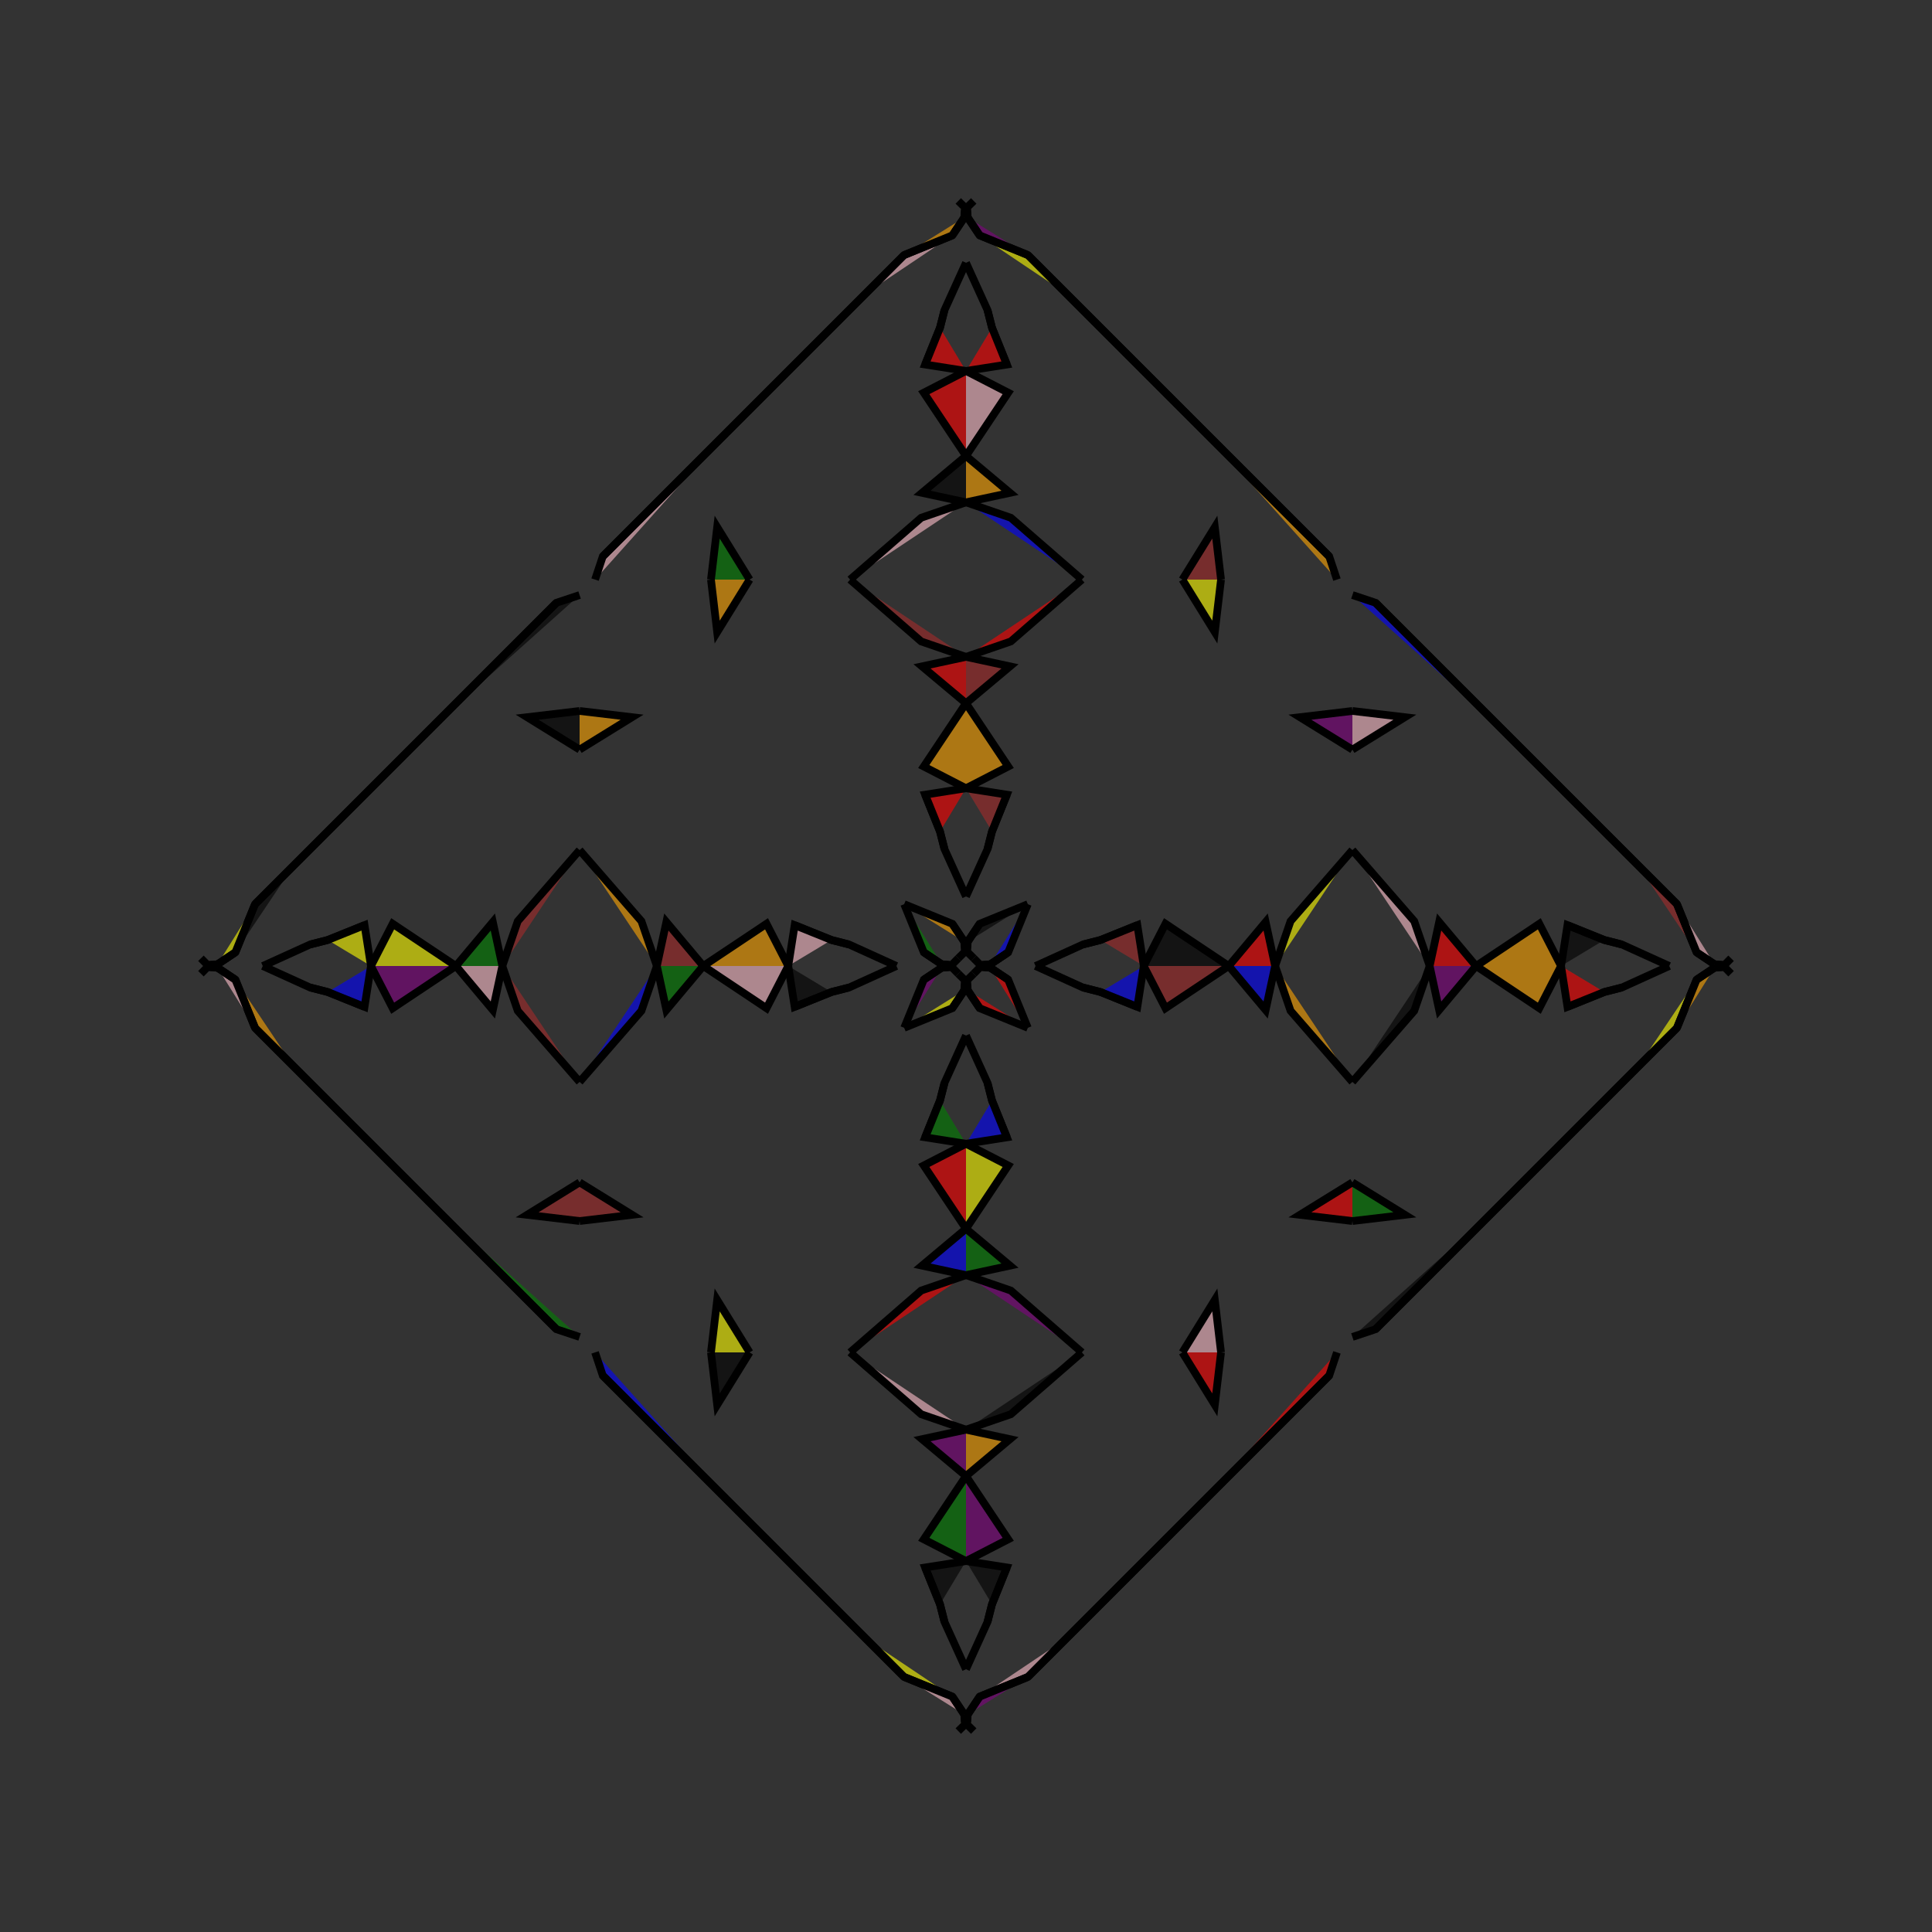 <?xml version="1.0" encoding="UTF-8"?>
<svg xmlns="http://www.w3.org/2000/svg" xmlns:xlink="http://www.w3.org/1999/xlink"
     width="250" height="250" viewBox="-125.0 -125.0 250 250">
<rect x="-125.0" y="-125.0" width="250" height="250" fill="#333333" stroke="none"/>
<defs>
</defs>
<path d="M9.0,-0.0 L15.125,-2.783 L17.408,-3.365" fill="black" fill-opacity="0.6" stroke="black" stroke-width="1" />
<path d="M9.0,-0.0 L15.125,2.783 L17.408,3.365" fill="green" fill-opacity="0.6" stroke="black" stroke-width="1" />
<path d="M15.125,-2.783 L17.408,-3.365 L22.17,-5.287" fill="pink" fill-opacity="0.6" stroke="black" stroke-width="1" />
<path d="M15.125,2.783 L17.408,3.365 L22.17,5.287" fill="black" fill-opacity="0.6" stroke="black" stroke-width="1" />
<path d="M17.408,-3.365 L22.17,-5.287 L23.0,-0.0" fill="brown" fill-opacity="0.6" stroke="black" stroke-width="1" />
<path d="M17.408,3.365 L22.17,5.287 L23.0,-0.0" fill="blue" fill-opacity="0.6" stroke="black" stroke-width="1" />
<path d="M23.0,-0.0 L25.813,-5.464 L34.0,-0.0" fill="black" fill-opacity="0.6" stroke="black" stroke-width="1" />
<path d="M23.0,-0.0 L25.813,5.464 L34.0,-0.0" fill="brown" fill-opacity="0.6" stroke="black" stroke-width="1" />
<path d="M34.0,-0.0 L38.774,-5.694 L40.0,-0.0" fill="red" fill-opacity="0.6" stroke="black" stroke-width="1" />
<path d="M34.0,-0.0 L38.774,5.694 L40.0,-0.0" fill="blue" fill-opacity="0.6" stroke="black" stroke-width="1" />
<path d="M40.0,-0.0 L41.998,-5.798 L50.0,-15.0" fill="yellow" fill-opacity="0.6" stroke="black" stroke-width="1" />
<path d="M40.0,-0.0 L41.998,5.798 L50.0,15.0" fill="orange" fill-opacity="0.6" stroke="black" stroke-width="1" />
<path d="M50.0,-28.0 L43.209,-32.197 L50.0,-33.0" fill="purple" fill-opacity="0.6" stroke="black" stroke-width="1" />
<path d="M50.0,28.0 L43.209,32.197 L50.0,33.0" fill="red" fill-opacity="0.6" stroke="black" stroke-width="1" />
<path d="M48.0,50.0 L47.0,53.0 L31.0,69.0" fill="red" fill-opacity="0.6" stroke="black" stroke-width="1" />
<path d="M48.0,-50.0 L47.0,-53.0 L31.0,-69.0" fill="orange" fill-opacity="0.6" stroke="black" stroke-width="1" />
<path d="M47.0,53.0 L31.0,69.0 L13.0,87.0" fill="orange" fill-opacity="0.6" stroke="black" stroke-width="1" />
<path d="M47.0,-53.0 L31.0,-69.0 L13.0,-87.0" fill="black" fill-opacity="0.6" stroke="black" stroke-width="1" />
<path d="M31.0,69.0 L13.0,87.0 L8.0,92.0" fill="orange" fill-opacity="0.6" stroke="black" stroke-width="1" />
<path d="M31.0,-69.0 L13.0,-87.0 L8.0,-92.0" fill="orange" fill-opacity="0.6" stroke="black" stroke-width="1" />
<path d="M13.0,87.0 L8.0,92.0 L1.766,94.542" fill="pink" fill-opacity="0.6" stroke="black" stroke-width="1" />
<path d="M13.0,-87.0 L8.0,-92.0 L1.766,-94.542" fill="yellow" fill-opacity="0.6" stroke="black" stroke-width="1" />
<path d="M8.0,-8.0 L5.458,-1.766 L3.15,-0.225" fill="blue" fill-opacity="0.6" stroke="black" stroke-width="1" />
<path d="M8.0,8.0 L5.458,1.766 L3.15,0.225" fill="red" fill-opacity="0.6" stroke="black" stroke-width="1" />
<path d="M5.458,-1.766 L3.15,-0.225 L1.866,-0.119" fill="green" fill-opacity="0.6" stroke="black" stroke-width="1" />
<path d="M5.458,1.766 L3.15,0.225 L1.866,0.119" fill="green" fill-opacity="0.6" stroke="black" stroke-width="1" />
<path d="M3.15,-0.225 L1.866,-0.119 L1.0,-1.0" fill="brown" fill-opacity="0.6" stroke="black" stroke-width="1" />
<path d="M3.15,0.225 L1.866,0.119 L1.0,1.0" fill="brown" fill-opacity="0.6" stroke="black" stroke-width="1" />
<path d="M-9.0,-0.0 L-15.125,-2.783 L-17.408,-3.365" fill="orange" fill-opacity="0.6" stroke="black" stroke-width="1" />
<path d="M-9.0,-0.0 L-15.125,2.783 L-17.408,3.365" fill="purple" fill-opacity="0.6" stroke="black" stroke-width="1" />
<path d="M-15.125,-2.783 L-17.408,-3.365 L-22.17,-5.287" fill="red" fill-opacity="0.6" stroke="black" stroke-width="1" />
<path d="M-15.125,2.783 L-17.408,3.365 L-22.17,5.287" fill="black" fill-opacity="0.6" stroke="black" stroke-width="1" />
<path d="M-17.408,-3.365 L-22.17,-5.287 L-23.0,-0.0" fill="pink" fill-opacity="0.6" stroke="black" stroke-width="1" />
<path d="M-17.408,3.365 L-22.17,5.287 L-23.0,-0.0" fill="black" fill-opacity="0.6" stroke="black" stroke-width="1" />
<path d="M-23.0,-0.0 L-25.813,-5.464 L-34.0,-0.0" fill="orange" fill-opacity="0.6" stroke="black" stroke-width="1" />
<path d="M-23.0,-0.0 L-25.813,5.464 L-34.0,-0.0" fill="pink" fill-opacity="0.6" stroke="black" stroke-width="1" />
<path d="M-34.0,-0.0 L-38.774,-5.694 L-40.0,-0.0" fill="brown" fill-opacity="0.6" stroke="black" stroke-width="1" />
<path d="M-34.0,-0.0 L-38.774,5.694 L-40.0,-0.0" fill="green" fill-opacity="0.6" stroke="black" stroke-width="1" />
<path d="M-40.0,-0.0 L-41.998,-5.798 L-50.0,-15.0" fill="orange" fill-opacity="0.6" stroke="black" stroke-width="1" />
<path d="M-40.0,-0.0 L-41.998,5.798 L-50.0,15.0" fill="blue" fill-opacity="0.6" stroke="black" stroke-width="1" />
<path d="M-50.0,-28.0 L-43.209,-32.197 L-50.0,-33.0" fill="orange" fill-opacity="0.6" stroke="black" stroke-width="1" />
<path d="M-50.0,28.0 L-43.209,32.197 L-50.0,33.0" fill="brown" fill-opacity="0.6" stroke="black" stroke-width="1" />
<path d="M-48.0,50.0 L-47.0,53.0 L-31.0,69.0" fill="blue" fill-opacity="0.6" stroke="black" stroke-width="1" />
<path d="M-48.0,-50.0 L-47.0,-53.0 L-31.0,-69.0" fill="pink" fill-opacity="0.6" stroke="black" stroke-width="1" />
<path d="M-47.0,53.0 L-31.0,69.0 L-13.0,87.0" fill="purple" fill-opacity="0.6" stroke="black" stroke-width="1" />
<path d="M-47.0,-53.0 L-31.0,-69.0 L-13.0,-87.0" fill="black" fill-opacity="0.6" stroke="black" stroke-width="1" />
<path d="M-31.0,69.0 L-13.0,87.0 L-8.0,92.0" fill="yellow" fill-opacity="0.6" stroke="black" stroke-width="1" />
<path d="M-31.0,-69.0 L-13.0,-87.0 L-8.0,-92.0" fill="yellow" fill-opacity="0.6" stroke="black" stroke-width="1" />
<path d="M-13.0,87.0 L-8.0,92.0 L-1.766,94.542" fill="yellow" fill-opacity="0.6" stroke="black" stroke-width="1" />
<path d="M-13.0,-87.0 L-8.0,-92.0 L-1.766,-94.542" fill="pink" fill-opacity="0.6" stroke="black" stroke-width="1" />
<path d="M-8.0,-8.0 L-5.458,-1.766 L-3.15,-0.225" fill="green" fill-opacity="0.6" stroke="black" stroke-width="1" />
<path d="M-8.0,8.0 L-5.458,1.766 L-3.15,0.225" fill="purple" fill-opacity="0.6" stroke="black" stroke-width="1" />
<path d="M-5.458,-1.766 L-3.15,-0.225 L-1.866,-0.119" fill="blue" fill-opacity="0.6" stroke="black" stroke-width="1" />
<path d="M-5.458,1.766 L-3.15,0.225 L-1.866,0.119" fill="brown" fill-opacity="0.6" stroke="black" stroke-width="1" />
<path d="M-3.15,-0.225 L-1.866,-0.119 L-1.0,-1.0" fill="pink" fill-opacity="0.6" stroke="black" stroke-width="1" />
<path d="M-3.15,0.225 L-1.866,0.119 L-1.0,1.0" fill="brown" fill-opacity="0.6" stroke="black" stroke-width="1" />
<path d="M91.0,-0.0 L84.875,2.783 L82.592,3.365" fill="brown" fill-opacity="0.6" stroke="black" stroke-width="1" />
<path d="M91.0,-0.0 L84.875,-2.783 L82.592,-3.365" fill="green" fill-opacity="0.6" stroke="black" stroke-width="1" />
<path d="M84.875,2.783 L82.592,3.365 L77.83,5.287" fill="brown" fill-opacity="0.6" stroke="black" stroke-width="1" />
<path d="M84.875,-2.783 L82.592,-3.365 L77.83,-5.287" fill="yellow" fill-opacity="0.6" stroke="black" stroke-width="1" />
<path d="M82.592,3.365 L77.83,5.287 L77.0,-0.0" fill="red" fill-opacity="0.6" stroke="black" stroke-width="1" />
<path d="M82.592,-3.365 L77.83,-5.287 L77.0,-0.0" fill="black" fill-opacity="0.6" stroke="black" stroke-width="1" />
<path d="M77.0,-0.0 L74.187,5.464 L66.0,-0.0" fill="orange" fill-opacity="0.6" stroke="black" stroke-width="1" />
<path d="M77.0,-0.0 L74.187,-5.464 L66.0,-0.0" fill="orange" fill-opacity="0.6" stroke="black" stroke-width="1" />
<path d="M66.0,-0.0 L61.226,5.694 L60.0,-0.0" fill="purple" fill-opacity="0.6" stroke="black" stroke-width="1" />
<path d="M66.0,-0.0 L61.226,-5.694 L60.0,-0.0" fill="red" fill-opacity="0.6" stroke="black" stroke-width="1" />
<path d="M60.0,-0.0 L58.002,5.798 L50.0,15.0" fill="black" fill-opacity="0.6" stroke="black" stroke-width="1" />
<path d="M60.0,-0.0 L58.002,-5.798 L50.0,-15.0" fill="pink" fill-opacity="0.6" stroke="black" stroke-width="1" />
<path d="M50.0,28.0 L56.791,32.197 L50.0,33.0" fill="green" fill-opacity="0.6" stroke="black" stroke-width="1" />
<path d="M50.0,-28.0 L56.791,-32.197 L50.0,-33.0" fill="pink" fill-opacity="0.6" stroke="black" stroke-width="1" />
<path d="M50.0,48.0 L53.0,47.0 L69.0,31.0" fill="black" fill-opacity="0.6" stroke="black" stroke-width="1" />
<path d="M50.0,-48.0 L53.0,-47.0 L69.0,-31.0" fill="blue" fill-opacity="0.6" stroke="black" stroke-width="1" />
<path d="M53.0,47.0 L69.0,31.0 L87.0,13.0" fill="blue" fill-opacity="0.6" stroke="black" stroke-width="1" />
<path d="M53.0,-47.0 L69.0,-31.0 L87.0,-13.0" fill="red" fill-opacity="0.6" stroke="black" stroke-width="1" />
<path d="M69.0,31.0 L87.0,13.0 L92.0,8.0" fill="brown" fill-opacity="0.6" stroke="black" stroke-width="1" />
<path d="M69.0,-31.0 L87.0,-13.0 L92.0,-8.0" fill="red" fill-opacity="0.6" stroke="black" stroke-width="1" />
<path d="M87.0,13.0 L92.0,8.0 L94.542,1.766" fill="yellow" fill-opacity="0.6" stroke="black" stroke-width="1" />
<path d="M87.0,-13.0 L92.0,-8.0 L94.542,-1.766" fill="brown" fill-opacity="0.6" stroke="black" stroke-width="1" />
<path d="M92.0,8.0 L94.542,1.766 L96.85,0.225" fill="orange" fill-opacity="0.6" stroke="black" stroke-width="1" />
<path d="M92.0,-8.0 L94.542,-1.766 L96.85,-0.225" fill="pink" fill-opacity="0.6" stroke="black" stroke-width="1" />
<path d="M94.542,1.766 L96.85,0.225 L98.134,0.119" fill="orange" fill-opacity="0.6" stroke="black" stroke-width="1" />
<path d="M94.542,-1.766 L96.85,-0.225 L98.134,-0.119" fill="purple" fill-opacity="0.6" stroke="black" stroke-width="1" />
<path d="M96.85,0.225 L98.134,0.119 L99.0,1.0" fill="brown" fill-opacity="0.6" stroke="black" stroke-width="1" />
<path d="M96.85,-0.225 L98.134,-0.119 L99.0,-1.0" fill="brown" fill-opacity="0.6" stroke="black" stroke-width="1" />
<path d="M0.0,-9.0 L2.783,-15.125 L3.365,-17.408" fill="blue" fill-opacity="0.6" stroke="black" stroke-width="1" />
<path d="M0.0,9.0 L2.783,15.125 L3.365,17.408" fill="green" fill-opacity="0.6" stroke="black" stroke-width="1" />
<path d="M0.0,91.0 L2.783,84.875 L3.365,82.592" fill="brown" fill-opacity="0.6" stroke="black" stroke-width="1" />
<path d="M0.0,-91.0 L2.783,-84.875 L3.365,-82.592" fill="green" fill-opacity="0.6" stroke="black" stroke-width="1" />
<path d="M2.783,-15.125 L3.365,-17.408 L5.287,-22.17" fill="yellow" fill-opacity="0.6" stroke="black" stroke-width="1" />
<path d="M2.783,15.125 L3.365,17.408 L5.287,22.17" fill="red" fill-opacity="0.6" stroke="black" stroke-width="1" />
<path d="M2.783,84.875 L3.365,82.592 L5.287,77.83" fill="orange" fill-opacity="0.6" stroke="black" stroke-width="1" />
<path d="M2.783,-84.875 L3.365,-82.592 L5.287,-77.83" fill="purple" fill-opacity="0.6" stroke="black" stroke-width="1" />
<path d="M3.365,-17.408 L5.287,-22.17 L0.0,-23.0" fill="brown" fill-opacity="0.6" stroke="black" stroke-width="1" />
<path d="M3.365,17.408 L5.287,22.17 L0.0,23.0" fill="blue" fill-opacity="0.6" stroke="black" stroke-width="1" />
<path d="M3.365,82.592 L5.287,77.83 L0.0,77.0" fill="black" fill-opacity="0.6" stroke="black" stroke-width="1" />
<path d="M3.365,-82.592 L5.287,-77.83 L0.0,-77.0" fill="red" fill-opacity="0.6" stroke="black" stroke-width="1" />
<path d="M0.0,-23.0 L5.464,-25.813 L0.0,-34.0" fill="orange" fill-opacity="0.6" stroke="black" stroke-width="1" />
<path d="M0.0,23.0 L5.464,25.813 L0.0,34.0" fill="yellow" fill-opacity="0.6" stroke="black" stroke-width="1" />
<path d="M0.0,77.0 L5.464,74.187 L0.0,66.0" fill="purple" fill-opacity="0.6" stroke="black" stroke-width="1" />
<path d="M0.0,-77.0 L5.464,-74.187 L0.0,-66.0" fill="pink" fill-opacity="0.6" stroke="black" stroke-width="1" />
<path d="M0.0,-34.0 L5.694,-38.774 L0.0,-40.0" fill="brown" fill-opacity="0.6" stroke="black" stroke-width="1" />
<path d="M0.0,34.0 L5.694,38.774 L0.0,40.0" fill="green" fill-opacity="0.6" stroke="black" stroke-width="1" />
<path d="M0.0,66.0 L5.694,61.226 L0.0,60.0" fill="orange" fill-opacity="0.6" stroke="black" stroke-width="1" />
<path d="M0.0,-66.0 L5.694,-61.226 L0.0,-60.0" fill="orange" fill-opacity="0.6" stroke="black" stroke-width="1" />
<path d="M0.0,-40.0 L5.798,-41.998 L15.0,-50.0" fill="red" fill-opacity="0.6" stroke="black" stroke-width="1" />
<path d="M0.0,40.0 L5.798,41.998 L15.0,50.0" fill="purple" fill-opacity="0.6" stroke="black" stroke-width="1" />
<path d="M0.0,60.0 L5.798,58.002 L15.0,50.0" fill="black" fill-opacity="0.6" stroke="black" stroke-width="1" />
<path d="M0.0,-60.0 L5.798,-58.002 L15.0,-50.0" fill="blue" fill-opacity="0.6" stroke="black" stroke-width="1" />
<path d="M28.0,-50.0 L32.197,-43.209 L33.0,-50.0" fill="yellow" fill-opacity="0.6" stroke="black" stroke-width="1" />
<path d="M28.0,50.0 L32.197,43.209 L33.0,50.0" fill="pink" fill-opacity="0.6" stroke="black" stroke-width="1" />
<path d="M28.0,50.0 L32.197,56.791 L33.0,50.0" fill="red" fill-opacity="0.6" stroke="black" stroke-width="1" />
<path d="M28.0,-50.0 L32.197,-56.791 L33.0,-50.0" fill="brown" fill-opacity="0.6" stroke="black" stroke-width="1" />
<path d="M8.0,-8.0 L1.766,-5.458 L0.225,-3.15" fill="black" fill-opacity="0.6" stroke="black" stroke-width="1" />
<path d="M8.0,8.0 L1.766,5.458 L0.225,3.15" fill="red" fill-opacity="0.6" stroke="black" stroke-width="1" />
<path d="M8.0,92.0 L1.766,94.542 L0.225,96.85" fill="purple" fill-opacity="0.6" stroke="black" stroke-width="1" />
<path d="M8.0,-92.0 L1.766,-94.542 L0.225,-96.85" fill="purple" fill-opacity="0.6" stroke="black" stroke-width="1" />
<path d="M1.766,-5.458 L0.225,-3.15 L0.119,-1.866" fill="blue" fill-opacity="0.6" stroke="black" stroke-width="1" />
<path d="M1.766,5.458 L0.225,3.15 L0.119,1.866" fill="brown" fill-opacity="0.6" stroke="black" stroke-width="1" />
<path d="M1.766,94.542 L0.225,96.85 L0.119,98.134" fill="black" fill-opacity="0.6" stroke="black" stroke-width="1" />
<path d="M1.766,-94.542 L0.225,-96.85 L0.119,-98.134" fill="blue" fill-opacity="0.6" stroke="black" stroke-width="1" />
<path d="M0.225,-3.15 L0.119,-1.866 L1.0,-1.0" fill="green" fill-opacity="0.6" stroke="black" stroke-width="1" />
<path d="M0.225,3.15 L0.119,1.866 L1.0,1.0" fill="green" fill-opacity="0.6" stroke="black" stroke-width="1" />
<path d="M0.225,96.85 L0.119,98.134 L1.0,99.0" fill="yellow" fill-opacity="0.6" stroke="black" stroke-width="1" />
<path d="M0.225,-96.85 L0.119,-98.134 L1.0,-99.0" fill="red" fill-opacity="0.6" stroke="black" stroke-width="1" />
<path d="M0.0,91.0 L-2.783,84.875 L-3.365,82.592" fill="orange" fill-opacity="0.6" stroke="black" stroke-width="1" />
<path d="M0.0,-9.0 L-2.783,-15.125 L-3.365,-17.408" fill="black" fill-opacity="0.6" stroke="black" stroke-width="1" />
<path d="M0.0,9.0 L-2.783,15.125 L-3.365,17.408" fill="red" fill-opacity="0.6" stroke="black" stroke-width="1" />
<path d="M0.0,-91.0 L-2.783,-84.875 L-3.365,-82.592" fill="blue" fill-opacity="0.6" stroke="black" stroke-width="1" />
<path d="M-2.783,84.875 L-3.365,82.592 L-5.287,77.83" fill="brown" fill-opacity="0.6" stroke="black" stroke-width="1" />
<path d="M-2.783,-15.125 L-3.365,-17.408 L-5.287,-22.17" fill="blue" fill-opacity="0.6" stroke="black" stroke-width="1" />
<path d="M-2.783,15.125 L-3.365,17.408 L-5.287,22.17" fill="black" fill-opacity="0.6" stroke="black" stroke-width="1" />
<path d="M-2.783,-84.875 L-3.365,-82.592 L-5.287,-77.83" fill="pink" fill-opacity="0.6" stroke="black" stroke-width="1" />
<path d="M-3.365,82.592 L-5.287,77.83 L0.0,77.0" fill="black" fill-opacity="0.6" stroke="black" stroke-width="1" />
<path d="M-3.365,-17.408 L-5.287,-22.17 L0.0,-23.0" fill="red" fill-opacity="0.6" stroke="black" stroke-width="1" />
<path d="M-3.365,17.408 L-5.287,22.17 L0.0,23.0" fill="green" fill-opacity="0.6" stroke="black" stroke-width="1" />
<path d="M-3.365,-82.592 L-5.287,-77.83 L0.0,-77.0" fill="red" fill-opacity="0.6" stroke="black" stroke-width="1" />
<path d="M0.0,77.0 L-5.464,74.187 L0.0,66.0" fill="green" fill-opacity="0.6" stroke="black" stroke-width="1" />
<path d="M0.0,-23.0 L-5.464,-25.813 L0.0,-34.0" fill="orange" fill-opacity="0.6" stroke="black" stroke-width="1" />
<path d="M0.0,23.0 L-5.464,25.813 L0.0,34.0" fill="red" fill-opacity="0.6" stroke="black" stroke-width="1" />
<path d="M0.0,-77.0 L-5.464,-74.187 L0.0,-66.0" fill="red" fill-opacity="0.6" stroke="black" stroke-width="1" />
<path d="M0.0,66.0 L-5.694,61.226 L0.0,60.0" fill="purple" fill-opacity="0.6" stroke="black" stroke-width="1" />
<path d="M0.0,-34.0 L-5.694,-38.774 L0.0,-40.0" fill="red" fill-opacity="0.6" stroke="black" stroke-width="1" />
<path d="M0.0,34.0 L-5.694,38.774 L0.0,40.0" fill="blue" fill-opacity="0.6" stroke="black" stroke-width="1" />
<path d="M0.0,-66.0 L-5.694,-61.226 L0.0,-60.0" fill="black" fill-opacity="0.6" stroke="black" stroke-width="1" />
<path d="M0.0,60.0 L-5.798,58.002 L-15.0,50.0" fill="pink" fill-opacity="0.6" stroke="black" stroke-width="1" />
<path d="M0.0,-40.0 L-5.798,-41.998 L-15.0,-50.0" fill="brown" fill-opacity="0.6" stroke="black" stroke-width="1" />
<path d="M0.0,40.0 L-5.798,41.998 L-15.0,50.0" fill="red" fill-opacity="0.6" stroke="black" stroke-width="1" />
<path d="M0.0,-60.0 L-5.798,-58.002 L-15.0,-50.0" fill="pink" fill-opacity="0.6" stroke="black" stroke-width="1" />
<path d="M-28.0,50.0 L-32.197,56.791 L-33.0,50.0" fill="black" fill-opacity="0.6" stroke="black" stroke-width="1" />
<path d="M-28.0,-50.0 L-32.197,-43.209 L-33.0,-50.0" fill="orange" fill-opacity="0.6" stroke="black" stroke-width="1" />
<path d="M-28.0,50.0 L-32.197,43.209 L-33.0,50.0" fill="yellow" fill-opacity="0.6" stroke="black" stroke-width="1" />
<path d="M-28.0,-50.0 L-32.197,-56.791 L-33.0,-50.0" fill="green" fill-opacity="0.6" stroke="black" stroke-width="1" />
<path d="M-8.0,92.0 L-1.766,94.542 L-0.225,96.85" fill="pink" fill-opacity="0.6" stroke="black" stroke-width="1" />
<path d="M-8.0,-8.0 L-1.766,-5.458 L-0.225,-3.15" fill="orange" fill-opacity="0.6" stroke="black" stroke-width="1" />
<path d="M-8.0,8.0 L-1.766,5.458 L-0.225,3.15" fill="yellow" fill-opacity="0.6" stroke="black" stroke-width="1" />
<path d="M-8.0,-92.0 L-1.766,-94.542 L-0.225,-96.85" fill="orange" fill-opacity="0.6" stroke="black" stroke-width="1" />
<path d="M-1.766,94.542 L-0.225,96.85 L-0.119,98.134" fill="purple" fill-opacity="0.6" stroke="black" stroke-width="1" />
<path d="M-1.766,-5.458 L-0.225,-3.15 L-0.119,-1.866" fill="brown" fill-opacity="0.6" stroke="black" stroke-width="1" />
<path d="M-1.766,5.458 L-0.225,3.15 L-0.119,1.866" fill="yellow" fill-opacity="0.6" stroke="black" stroke-width="1" />
<path d="M-1.766,-94.542 L-0.225,-96.85 L-0.119,-98.134" fill="green" fill-opacity="0.6" stroke="black" stroke-width="1" />
<path d="M-0.225,96.85 L-0.119,98.134 L-1.0,99.0" fill="yellow" fill-opacity="0.6" stroke="black" stroke-width="1" />
<path d="M-0.225,-3.15 L-0.119,-1.866 L-1.0,-1.0" fill="purple" fill-opacity="0.6" stroke="black" stroke-width="1" />
<path d="M-0.225,3.15 L-0.119,1.866 L-1.0,1.0" fill="purple" fill-opacity="0.6" stroke="black" stroke-width="1" />
<path d="M-0.225,-96.85 L-0.119,-98.134 L-1.0,-99.0" fill="yellow" fill-opacity="0.6" stroke="black" stroke-width="1" />
<path d="M-91.0,-0.0 L-84.875,-2.783 L-82.592,-3.365" fill="green" fill-opacity="0.6" stroke="black" stroke-width="1" />
<path d="M-91.0,-0.0 L-84.875,2.783 L-82.592,3.365" fill="brown" fill-opacity="0.6" stroke="black" stroke-width="1" />
<path d="M-84.875,-2.783 L-82.592,-3.365 L-77.83,-5.287" fill="yellow" fill-opacity="0.6" stroke="black" stroke-width="1" />
<path d="M-84.875,2.783 L-82.592,3.365 L-77.83,5.287" fill="purple" fill-opacity="0.6" stroke="black" stroke-width="1" />
<path d="M-82.592,-3.365 L-77.83,-5.287 L-77.0,-0.0" fill="yellow" fill-opacity="0.6" stroke="black" stroke-width="1" />
<path d="M-82.592,3.365 L-77.83,5.287 L-77.0,-0.0" fill="blue" fill-opacity="0.6" stroke="black" stroke-width="1" />
<path d="M-77.0,-0.0 L-74.187,-5.464 L-66.0,-0.0" fill="yellow" fill-opacity="0.6" stroke="black" stroke-width="1" />
<path d="M-77.0,-0.0 L-74.187,5.464 L-66.0,-0.0" fill="purple" fill-opacity="0.6" stroke="black" stroke-width="1" />
<path d="M-66.0,-0.0 L-61.226,-5.694 L-60.0,-0.0" fill="green" fill-opacity="0.6" stroke="black" stroke-width="1" />
<path d="M-66.0,-0.0 L-61.226,5.694 L-60.0,-0.0" fill="pink" fill-opacity="0.6" stroke="black" stroke-width="1" />
<path d="M-60.0,-0.0 L-58.002,-5.798 L-50.0,-15.0" fill="brown" fill-opacity="0.6" stroke="black" stroke-width="1" />
<path d="M-60.0,-0.0 L-58.002,5.798 L-50.0,15.0" fill="brown" fill-opacity="0.6" stroke="black" stroke-width="1" />
<path d="M-50.0,-28.0 L-56.791,-32.197 L-50.0,-33.0" fill="black" fill-opacity="0.6" stroke="black" stroke-width="1" />
<path d="M-50.0,28.0 L-56.791,32.197 L-50.0,33.0" fill="brown" fill-opacity="0.6" stroke="black" stroke-width="1" />
<path d="M-50.0,-48.0 L-53.0,-47.0 L-69.0,-31.0" fill="black" fill-opacity="0.6" stroke="black" stroke-width="1" />
<path d="M-50.0,48.0 L-53.0,47.0 L-69.0,31.0" fill="green" fill-opacity="0.6" stroke="black" stroke-width="1" />
<path d="M-53.0,-47.0 L-69.0,-31.0 L-87.0,-13.0" fill="pink" fill-opacity="0.6" stroke="black" stroke-width="1" />
<path d="M-53.0,47.0 L-69.0,31.0 L-87.0,13.0" fill="blue" fill-opacity="0.6" stroke="black" stroke-width="1" />
<path d="M-69.0,-31.0 L-87.0,-13.0 L-92.0,-8.0" fill="black" fill-opacity="0.6" stroke="black" stroke-width="1" />
<path d="M-69.0,31.0 L-87.0,13.0 L-92.0,8.0" fill="purple" fill-opacity="0.6" stroke="black" stroke-width="1" />
<path d="M-87.0,-13.0 L-92.0,-8.0 L-94.542,-1.766" fill="black" fill-opacity="0.6" stroke="black" stroke-width="1" />
<path d="M-87.0,13.0 L-92.0,8.0 L-94.542,1.766" fill="orange" fill-opacity="0.6" stroke="black" stroke-width="1" />
<path d="M-92.0,-8.0 L-94.542,-1.766 L-96.85,-0.225" fill="yellow" fill-opacity="0.6" stroke="black" stroke-width="1" />
<path d="M-92.0,8.0 L-94.542,1.766 L-96.85,0.225" fill="pink" fill-opacity="0.6" stroke="black" stroke-width="1" />
<path d="M-94.542,-1.766 L-96.85,-0.225 L-98.134,-0.119" fill="brown" fill-opacity="0.6" stroke="black" stroke-width="1" />
<path d="M-94.542,1.766 L-96.85,0.225 L-98.134,0.119" fill="red" fill-opacity="0.6" stroke="black" stroke-width="1" />
<path d="M-96.85,-0.225 L-98.134,-0.119 L-99.0,-1.0" fill="red" fill-opacity="0.6" stroke="black" stroke-width="1" />
<path d="M-96.85,0.225 L-98.134,0.119 L-99.0,1.0" fill="blue" fill-opacity="0.6" stroke="black" stroke-width="1" />
</svg>